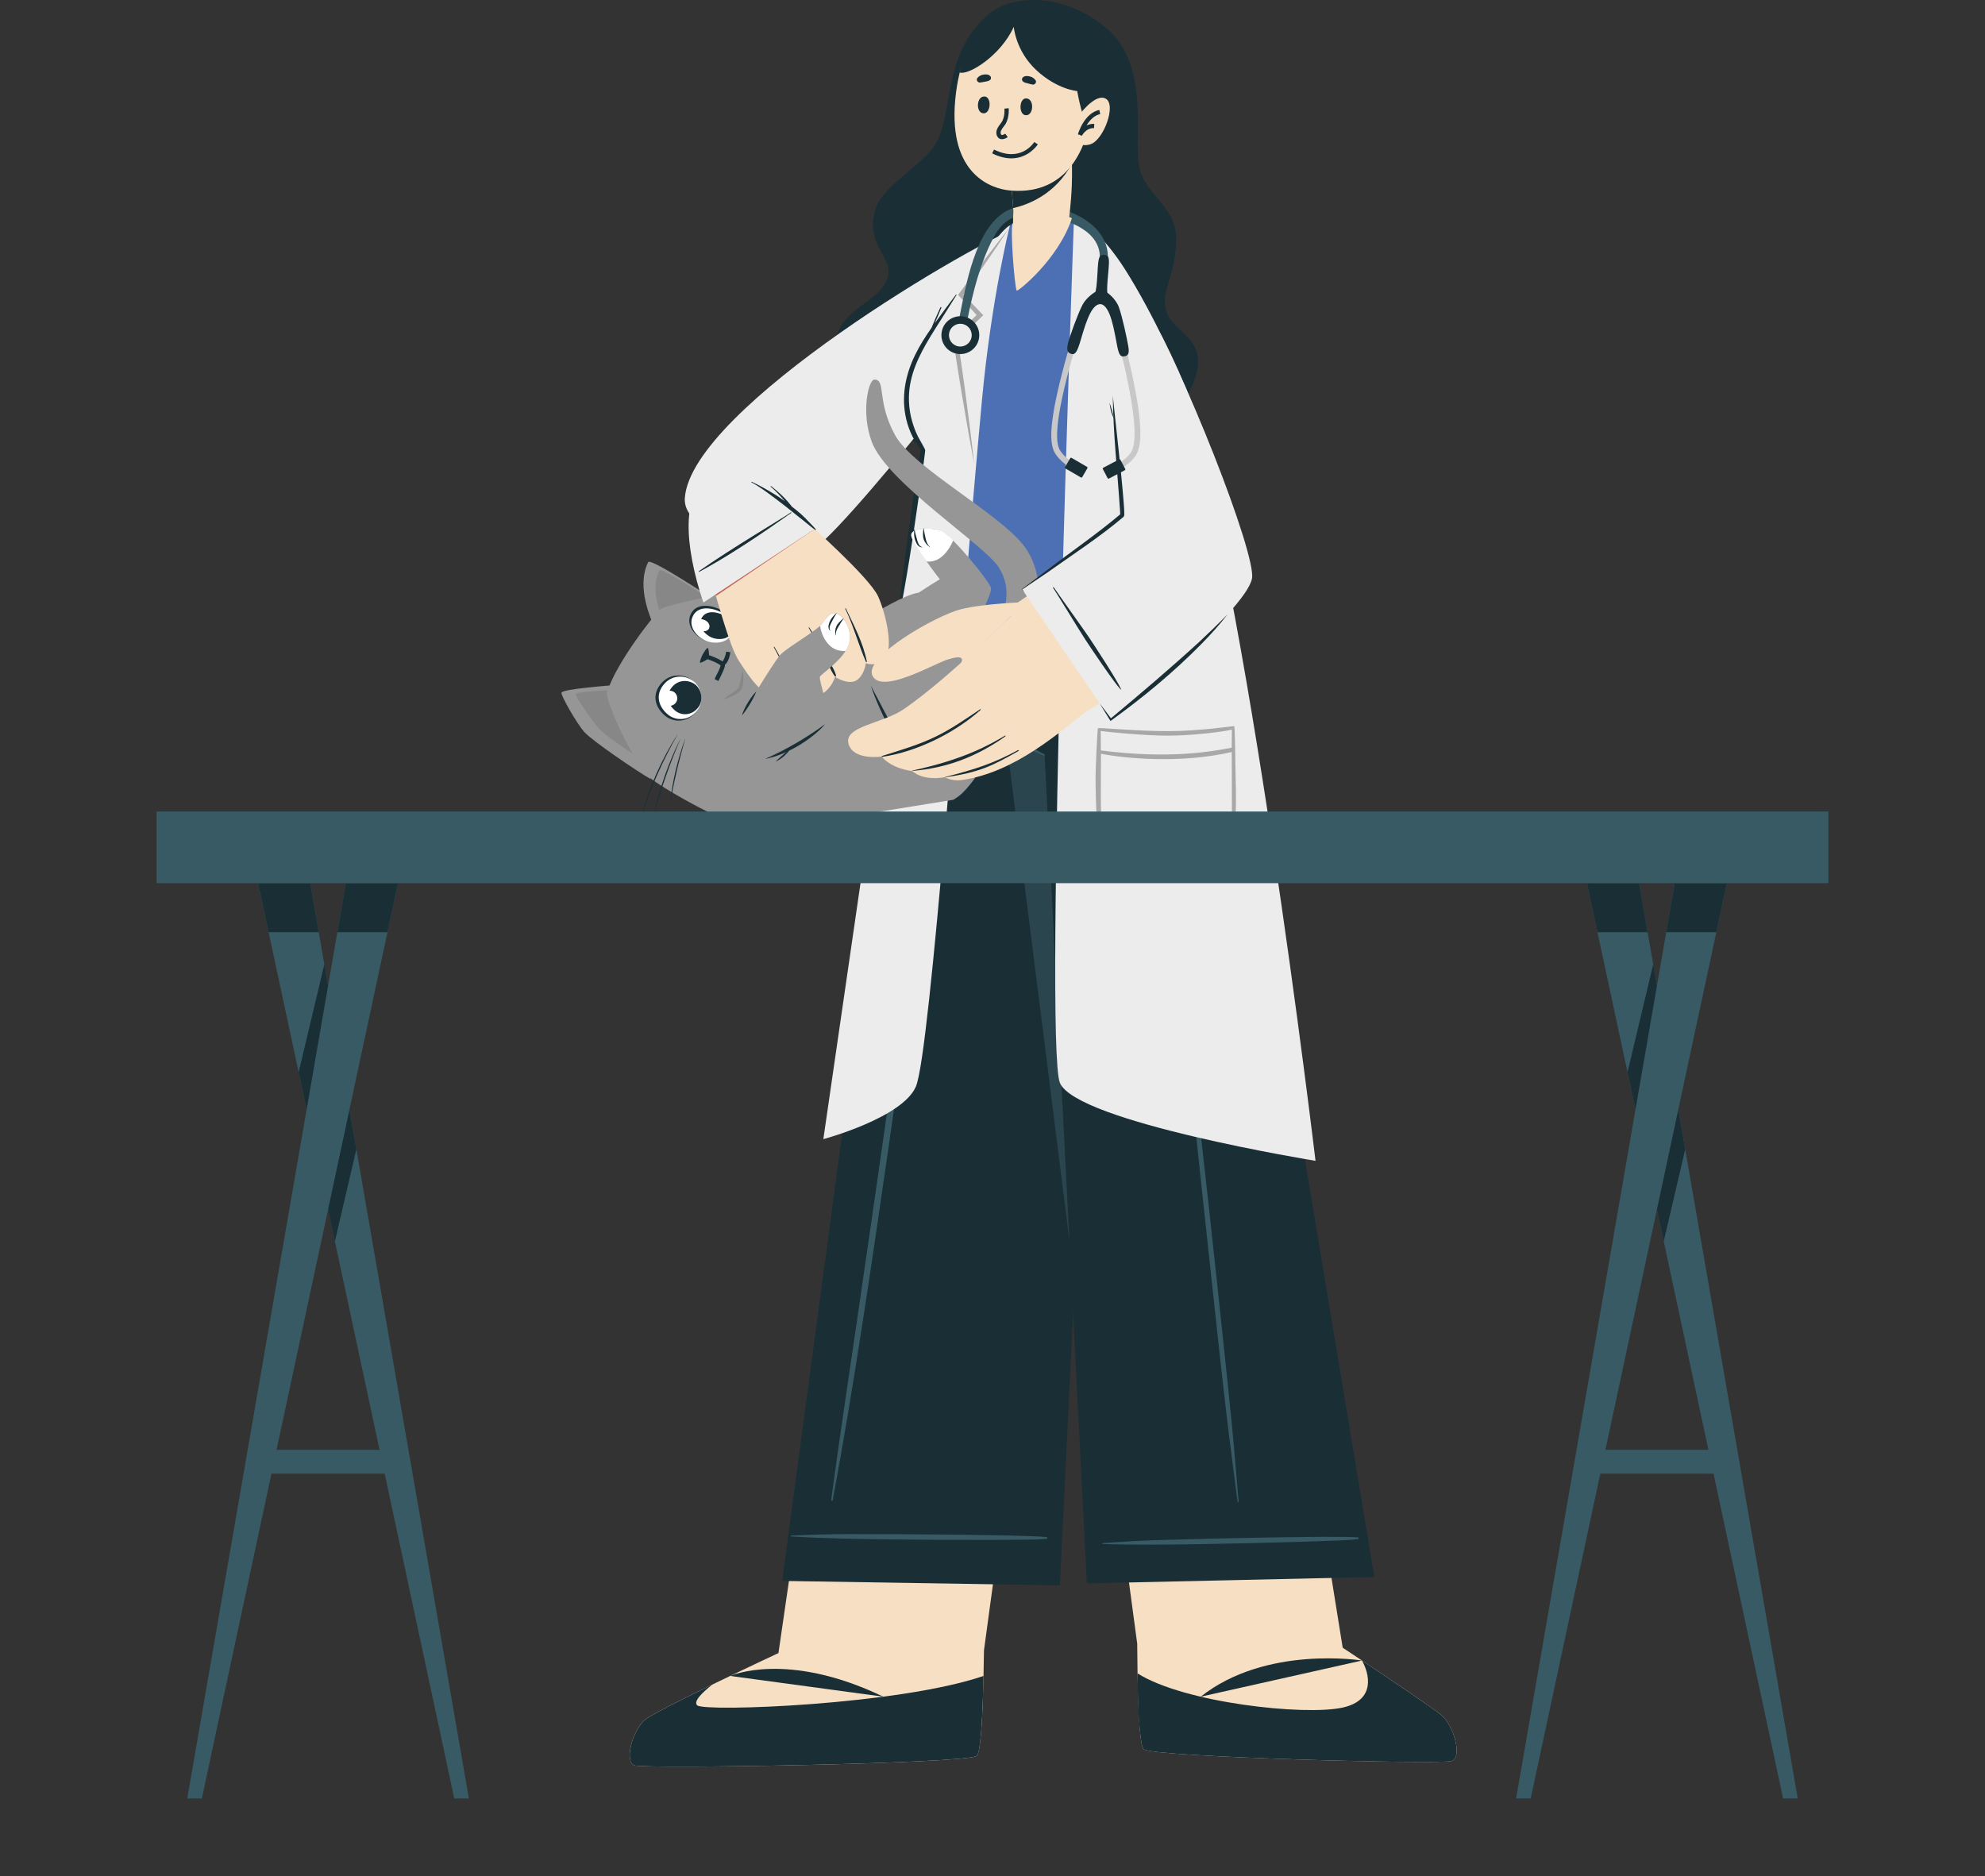 <?xml version="1.0" encoding="utf-8"?>
<!-- Generator: Adobe Illustrator 27.7.0, SVG Export Plug-In . SVG Version: 6.00 Build 0)  -->
<svg version="1.1" id="Ebene_1" xmlns="http://www.w3.org/2000/svg" xmlns:xlink="http://www.w3.org/1999/xlink" x="0px" y="0px"
	 viewBox="0 0 2226.27 2104.56" style="enable-background:new 0 0 2226.27 2104.56;" xml:space="preserve">
<rect x="0" y="0" width="2226.27" height="2104.56" fill="#333333" stroke="none"/>
<style type="text/css">
	.st0{fill:#FB6A55;}
	.st1{fill:#969696;}
	.st2{fill:#2B454E;}
	.st3{fill:#1A2E35;}
	.st4{fill:#FFABA1;}
	.st5{fill:#ECECEC;}
	.st6{fill:#DCDCDC;}
	.st7{fill:#A8A8A8;}
	.st8{fill:#4D6FB4;}
	.st9{fill:#375A64;}
	.st10{fill:#C8C8C8;}
	.st11{fill:#FFFFFF;}
	.st12{fill:#F7DFC4;}
	.st13{fill:#F2F2F2;}
	.st14{opacity:0.1;}
	.st15{opacity:0.3;fill:#1A2E35;}
	.st16{fill:#97BEDB;}
	.st17{fill:#771137;}
	.st18{fill:#FF9ABD;}
	.st19{fill:#F39C8C;}
	.st20{fill:#F4B3CC;}
	.st21{fill:#864240;}
	.st22{fill:#C26358;}
	.st23{fill:none;stroke:#1A2E35;stroke-miterlimit:10;}
	.st24{opacity:0.1;fill:#010000;}
	.st25{opacity:0.4;}
	.st26{opacity:0.2;}
	.st27{fill:#010000;}
	.st28{fill:#F4B85A;}
	.st29{fill:#FFC5C1;}
	.st30{fill:#BD5324;}
	.st31{fill:#D95000;}
	.st32{opacity:0.6;}
	.st33{clip-path:url(#SVGID_00000040539382510663038780000002039230390382908295_);}
	.st34{clip-path:url(#SVGID_00000089562966638937559500000018279287406599593128_);}
	.st35{fill:url(#SVGID_00000078024419001207522940000009622534990068147644_);}
	.st36{clip-path:url(#SVGID_00000074438904151444142190000002456966222257462965_);}
	.st37{clip-path:url(#SVGID_00000143604309328438295500000002572105333674597016_);}
	.st38{opacity:0.5;}
	.st39{fill:#334F7C;}
	.st40{clip-path:url(#SVGID_00000116233487886722901480000014073319585967772597_);}
	.st41{fill:none;stroke:#44555B;stroke-width:0.05;stroke-miterlimit:10;}
	.st42{fill:none;}
	.st43{clip-path:url(#SVGID_00000023280239501254914010000000230213928129367458_);}
	.st44{fill:#919191;}
	.st45{fill:#CCCCCC;}
	.st46{fill:#AFAFAF;}
	.st47{fill:#F4DFCE;}
	.st48{fill:#35271C;}
	.st49{fill:#DDC6B6;}
	.st50{clip-path:url(#SVGID_00000044142209097782175120000013035690652436022421_);}
	.st51{clip-path:url(#SVGID_00000173156762303091365990000013487038350706442415_);}
	.st52{clip-path:url(#SVGID_00000143613608752669994680000014975050731580624514_);}
	.st53{opacity:0.2;fill:#1A2E35;}
	.st54{fill:#D8BCA0;}
</style>
<g>
	<g>
		<g>
			<g>
				<path class="st12" d="M1135.36,1617.14c0,0-31.79,233.8-31.78,233.96c-0.58,44.72-1.88,83.91-4.44,104.12
					c0,0.11,0.01,0.22-0.05,0.33c-0.96,7.63-2.1,12.49-3.48,13.77c-0.11,0.11-0.16,0.22-0.27,0.28
					c-13.42,8.84-370.91,14.66-383.44,10.67c-12.59-3.94-2.14-40.04,11.55-51.33c13.8-11.3,149.62-74.74,149.62-74.74l34-233.66
					L1135.36,1617.14z"/>
				<path class="st3" d="M1103.08,1879.87c-0.71,32.42-1.95,59.62-3.96,75.37c0,0.11,0,0.22-0.05,0.33
					c-0.92,7.6-2.06,12.49-3.48,13.74c-0.11,0.11-0.11,0.22-0.22,0.27c-13.47,8.85-370.93,14.66-383.47,10.7
					c-12.6-3.96-2.12-40.02,11.57-51.32c6.57-5.38,41.11-22.7,75.32-39.31c-10.81,8.53-21.72,19.01-16.78,23.24
					C790.8,1920.33,1007.57,1912.51,1103.08,1879.87z"/>
				<path class="st3" d="M818.93,1879.87c0,0,63.26-28.81,171.73,23.27"/>
			</g>
			<g>
				<g>
					<polygon class="st3" points="1188.77,1778.28 877.27,1773.28 1034.02,604.39 1245.19,604.39 					"/>
				</g>
				<polygon class="st2" points="1245.19,604.39 1205.17,1437.04 1100.16,604.39 				"/>
				<g>
					<path class="st9" d="M1173.8,1724.15c-9.39-1.05-19.04-1.02-28.49-1.38c-9.04-0.35-18.09-0.51-27.13-0.65
						c-18.77-0.31-37.53-0.65-56.3-0.83c-37.08-0.36-74.17-0.6-111.25-0.51c-21.07,0.05-42.06,0.68-63.1,1.61
						c-0.68,0.03-0.69,1.02,0,1.06c37.28,2.22,74.56,2.82,111.92,3.28c37.08,0.45,74.17,0.61,111.25,0.57
						c10.4-0.01,20.8-0.1,31.21-0.21c10.55-0.1,21.39,0.03,31.89-0.98C1175.05,1725.98,1175.05,1724.29,1173.8,1724.15z"/>
					<path class="st9" d="M1073.89,665.33c-18.37,132.73-35.37,265.65-53.41,398.42c-17.97,132.22-37.02,264.29-56.22,396.34
						c-10.77,74.09-22.12,148.11-32.06,222.32c-0.15,1.14,1.55,1.61,1.77,0.44c24.31-131.76,43.55-264.54,62.77-397.12
						c19.14-132.07,36.92-264.34,53.26-396.78c9.18-74.39,18.08-148.85,25.61-223.43C1075.7,664.55,1074.03,664.36,1073.89,665.33z"
						/>
				</g>
			</g>
		</g>
		<g>
			<g>
				<path class="st12" d="M1245.49,1620.57c0,0,29.94,222.89,29.94,223.05c0.29,44.72,1.34,83.92,3.77,104.15
					c0,0.11-0.01,0.22,0.04,0.33c0.91,7.63,2.02,12.5,3.39,13.79c0.11,0.11,0.16,0.22,0.26,0.28
					c13.37,8.93,332.55,17.05,345.11,13.14c12.61-3.86,2.4-40.02-11.22-51.4c-13.73-11.39-110.88-75.7-110.88-75.7l-37.53-233.54
					L1245.49,1620.57z"/>
				<path class="st3" d="M1628.01,1975.33c-12.54,3.91-331.73-4.24-345.14-13.14c-0.11-0.05-0.11-0.22-0.22-0.33
					c-1.41-1.25-2.5-6.14-3.42-13.79c-0.05-0.11-0.05-0.22-0.05-0.33c-2.17-18.57-2.98-30.56-3.37-70.74
					c52.16,33.03,187.1,47.76,230,38.36c38.01-8.36,29.67-38.98,21.68-52.77c29.43,19.6,79.66,53.32,89.27,61.31
					C1630.4,1935.26,1640.61,1971.42,1628.01,1975.33z"/>
				<path class="st3" d="M1527.5,1862.6c0,0-107.42-17.49-180.87,40.54"/>
			</g>
			<g>
				<path class="st3" d="M1055.47,604.17c0,0,0,0.05,0.05,0.22c0.92,4.34,15.69,72.87,31.01,131.73
					c11.13,43.01,22.59,80.8,29.16,84.71c7.44,4.4,43.71,20.47,55.88,25.52l47.43,929.73l322.32-7.22L1372.97,754.75l-28.45-150.58
					H1055.47z"/>
				<g>
					<g>
						<path class="st9" d="M1096.39,811.22c25.89,8.91,50.88,21.56,74.77,34.82c0.94,0.52,0.32,1.97-0.7,1.54
							c-25.19-10.82-50.88-21.17-75.44-33.36C1093.1,813.27,1094.4,810.54,1096.39,811.22z"/>
						<path class="st9" d="M1088.81,638.69c0.07-0.87,1.6-1.06,1.59-0.12c-0.2,29.9,1.7,56.22,4.22,84.16
							c1.17,12.98,11.61,84.68,34.11,79.45c3.77-0.87,5.69-4.58,6.28-10.26c0.71-6.83-1.86-15.2-2.99-21.99
							c-2.5-15.01-4.5-30.07-5.79-45.23c-2.41-28.3-2.53-56.61,0.92-84.82c0.11-0.93,1.45-0.86,1.45,0.08
							c-0.03,39.18,0.99,78.29,6.85,117.1c2.82,18.65,12.21,46.73-7.3,49.6c-19.87,2.92-32.72-44.11-35.14-56.97
							C1086.24,713.77,1085.97,675.01,1088.81,638.69z"/>
						<path class="st9" d="M1128.13,804.11c2.03,4.81,3.67,9.83,5.06,14.86c1.08,3.91,2.55,8.14,2.1,12.22
							c-0.09,0.79-1.13,0.87-1.56,0.33c-2.64-3.35-3.75-7.92-5.23-11.89c-1.71-4.6-3.52-9.16-5.1-13.8
							C1122.36,802.75,1126.88,801.14,1128.13,804.11z"/>
					</g>
					<path class="st9" d="M1522.91,1724.45c-9.42-0.78-19.06-0.48-28.51-0.57c-9.04-0.09-18.1,0.01-27.14,0.12
						c-18.77,0.23-37.54,0.42-56.3,0.78c-37.08,0.7-74.15,1.52-111.22,2.67c-21.06,0.65-42.03,1.88-63.02,3.41
						c-0.68,0.05-0.66,1.04,0.03,1.06c37.33,1.16,74.61,0.69,111.97,0.08c37.08-0.61,74.15-1.51,111.22-2.61
						c10.4-0.31,20.79-0.7,31.19-1.1c10.54-0.41,21.38-0.58,31.85-1.89C1524.21,1726.25,1524.16,1724.56,1522.91,1724.45z"/>
					<path class="st9" d="M1381.72,1599.28c-2.79-28.41-5.8-56.79-8.75-85.19c-5.85-56.23-11.94-112.44-18.12-168.63
						c-12.36-112.44-25.07-224.84-37.94-337.22c-7.22-63.05-13.2-126.32-21.39-189.25c-0.07-0.56-0.94-0.56-0.89,0.02
						c4.89,56.87,11.82,113.59,17.59,170.37c5.71,56.22,11.29,112.45,17.12,168.66c11.67,112.46,23.74,224.87,35.98,337.27
						c3.44,31.55,6.93,63.11,10.64,94.63c3.72,31.58,8.07,63.05,12.02,94.59c0.1,0.77,1.3,0.77,1.23-0.03
						C1386.64,1656.09,1384.51,1627.67,1381.72,1599.28z"/>
				</g>
			</g>
		</g>
		<path class="st3" d="M1031.53,732.6l55.01,3.53l160.35,10.43l126.09,8.2l-28.45-150.58h-289.05c0,0,0,0.05,0.05,0.22h-21.5
			L1031.53,732.6z"/>
	</g>
	<g>
		<path class="st3" d="M1108.51,16.14c-52.66,45.14-38,110.98-59.99,146.69c-13.45,21.84-57.25,44.9-65.96,70.06
			c-14.31,41.34,20.74,56.19,12.9,78.66c-11.1,31.84-53.73,29.36-61.41,81.44c-7.68,52.08,49.63,107.48,185.63,122.49
			c136,15.01,196.42-38.87,215.6-78.97c28.97-60.57-25.5-60.71-28.58-93.71c-1.97-21.09,11.1-33.95,12.51-72.76
			c1.41-38.81-36.4-51.43-41.82-84.38c-5.44-33.11,12.03-113.05-36.4-153.94C1192.57-9.18,1134.49-6.14,1108.51,16.14z"/>
	</g>
	<g>
		<g>
			<path class="st22" d="M1184.95,279.57c-22.81,33.73-259.35,341.25-282.46,338.15c-68.04-9.13-147.3-26.72-127.08-77.81
				c31.72-80.19,262.62-236.64,361.64-280.39C1202.24,230.71,1207.46,246.29,1184.95,279.57z"/>
			<path class="st5" d="M768.09,558.27c7.9-101.27,328.13-289.02,383.7-307.42c55.57-18.4,57.2-5.59,32.41,34.48
				S933.65,614.78,907.24,618.5C880.83,622.22,764.5,604.18,768.09,558.27z"/>
		</g>
	</g>
	<path class="st8" d="M1037.08,509.04l-25.81,177.47c0,0,289.21,4.27,361-0.79c0,0-58.56-331.76-135.75-415.58
		c-38.61-41.92-83.95-38.79-112.84-9.48c-7.31,7.42-94.54,122.7-103.73,166.75C1011.94,466.27,1037.08,509.04,1037.08,509.04z"/>
	<g>
		<path class="st5" d="M1204.5,245.57c0,0-33.67,925.06-15.78,968.99c17.89,43.92,286.7,87.52,286.7,87.52
			s-78.88-662.14-150.44-863.09C1258.63,252.7,1204.5,245.57,1204.5,245.57z"/>
		<path class="st7" d="M1384.12,814.38c-0.12-0.01-40.29,5.73-73.59,5.73c-34.42,0-68.6-3.35-78.46-3.48
			c-0.91-0.01-1.35,2.9-0.75,2.97c12.86,1.65,52.35,5.58,78.59,5.58c26.24,0,61.26-4.18,71.67-6.79c-0.13,7.3-0.14,12.98-0.12,20.27
			c-24.28,4.69-71.11,12.81-146.78,3.09c-0.23-3.08,0.19-19.28-0.47-23.75c-0.1-0.68-2.9-0.8-3.04,0.23
			c-0.59,4.37-2.38,43.41-2.43,51.33c-0.13,19.55,1.16,74.75,6.02,85.44c11.02,24.23,58.16,24.27,71.21,24.38
			c13.15,0.1,55.11,1.41,70.88-13.99c8.41-8.22,10.23-52.97,9-92.51C1385.27,853.94,1385.25,814.73,1384.12,814.38z M1309.75,974.42
			c-41.69,0.05-59.82-8.68-66.25-17.38c-7.49-10.14-8.13-27.8-8.69-47.33c-0.44-15.29,0.07-63.28,0-64.25
			c24.31,4.92,88.42,11.59,146.67-1.96c0.07,22.75,0.15,40.92,0.16,63.67c0.01,16.49-1.02,44.11-9.37,53.7
			C1365.29,968.91,1339.89,974.38,1309.75,974.42z"/>
	</g>
	<g>
		<path class="st5" d="M1027.25,1218.67c-14.9,35.21-103.84,59.09-103.84,59.09l112.09-771.95c0,0-23.17-34.31-15.65-77.65
			c7.52-43.34,98.19-168.89,112.83-175.38c0,0-20.71,81.09-31.45,196.89C1076.08,721,1043.49,1180.29,1027.25,1218.67z"/>
		<path class="st3" d="M1048.43,369.53c8.06-12.87,16.36-25.6,24.28-38.56c0.22-0.36-0.35-0.8-0.61-0.45
			c-8.09,10.61-15.97,21.38-23.79,32.19c2.59-5.79,5.11-11.61,7.44-17.51c0.26-0.67-0.68-1.23-1-0.55
			c-3.59,7.6-6.84,15.34-10.03,23.11c-6.87,9.73-13.26,19.83-18.47,30.54c-11.02,22.63-15.76,47.4-9.8,72.18
			c1.65,6.85,4.05,13.44,7.21,19.73c2.15,4.29,9.09,13.56,9.05,13.82c-4.52,25.3-7.92,50.89-11.49,76.34
			c-3.61,25.76-7.28,51.51-10.27,77.34c-1.69,14.63-2.79,29.37-4.92,43.94c-0.08,0.54,0.74,0.74,0.82,0.21
			c1.85-12.69,4.6-25.26,6.85-37.89c2.25-12.65,4.39-25.32,6.43-38c4.12-25.63,7.79-51.34,11.5-77.04
			c2.1-14.53,4.4-29.06,6.05-43.65c0.18-1.6-6.39-11.97-8.33-15.95c-2.61-5.34-4.72-11-6.35-16.71
			c-3.31-11.59-4.42-23.93-3.05-35.93C1022.76,412.07,1035.51,390.15,1048.43,369.53z"/>
		<path class="st7" d="M1131.99,255.63c-8.51,12.9-17.15,25.7-25.95,38.39c-8.86,12.65-17.51,25.44-26.54,37.96l-0.19-3l21.68,22.71
			l1.79,1.88l-1.9,1.84c-9.12,8.84-18.41,17.51-27.66,26.21l0.78-2.26c3.35,23.53,6.95,47.02,9.94,70.61
			c3.18,23.56,6.16,47.14,8.76,70.79c-4.48-23.36-8.59-46.78-12.5-70.22c-4.1-23.42-7.59-46.93-11.32-70.4l-0.21-1.32l0.99-0.95
			c9.16-8.8,18.29-17.63,27.59-26.29l-0.11,3.72l-21.26-23.1l-1.33-1.44l1.14-1.56c9.1-12.47,18.58-24.66,27.86-37.01
			C1112.88,279.9,1122.37,267.72,1131.99,255.63z"/>
	</g>
	<g>
		<g>
			<path class="st1" d="M792.55,727.23c0,0,0.59-67.61,3.23-81.36c1.83-9.5,11.56-34.28,18.41-52.61
				c1.38-3.69,12.39-13.89,17.81-17.98c7.29-5.5,23.4-1.13,27.3,16.02c1.62,7.14-9.31,17.33-11.52,25.46
				c-3.1,11.41-1.18,25.31-1.22,27.59c-0.06,3.91,31.26,29.03,31.9,40.42c0.65,11.39-23.95,54.83-30.26,58.11
				C841.88,746.18,794.47,738.06,792.55,727.23z"/>
			<path class="st5" d="M828.95,604.98c6.7,3.44,16.72,4.53,22.08,4.9c3.91-6.5,9.45-13.34,8.26-18.58
				c-3.89-17.15-20-21.52-27.29-16.03c-3.73,2.82-10.09,8.52-14.15,13C817.84,588.28,819.4,600.09,828.95,604.98z"/>
			<g>
				<path class="st3" d="M849.91,576.63c0.11-0.09,0.26,0.06,0.18,0.18c-2.26,2.94-4.42,5.99-6.39,9.13
					c-1.79,2.86-3.41,5.83-3.15,9.32c0.02,0.21-0.29,0.25-0.33,0.04c-0.59-3.33-0.25-7,1.29-10.05
					C843.38,581.57,846.73,579.11,849.91,576.63z"/>
				<path class="st3" d="M840.8,571.88c0.11-0.09,0.26,0.06,0.18,0.18c-1.72,2.27-3.59,5.39-5.67,9.09
					c-1.49,2.64-4.2,6.64-2.35,9.67c0.32,0.52,0.01,0.64-0.41,0.19c-2.51-2.71-1.06-6.94,0.31-9.83
					C834.66,577.36,837.58,574.51,840.8,571.88z"/>
			</g>
			<path class="st14" d="M848.21,742.89c6.31-3.3,30.89-46.72,30.25-58.11c-0.49-8.71-18.85-25.39-27.49-34.55l-56.87,14.99
				c-1.24,24.82-1.56,61.99-1.56,61.99C794.47,738.07,841.88,746.17,848.21,742.89z"/>
		</g>
		<g>
			<path class="st1" d="M687.94,768.61c0,0-56.89,4.02-58.25,8.35c-0.89,2.83,16.87,34.24,25.7,44.18
				c8.83,9.94,60.87,45.24,74.34,52.69L687.94,768.61z"/>
			<path class="st14" d="M672.45,817.95c5.99,6.74,31.51,24.21,48.95,34.9l-31.31-78.79c-14.33,0.43-43.67,1.65-44.43,4.6
				C645,781.19,663.99,808.42,672.45,817.95z"/>
		</g>
		<g>
			<path class="st1" d="M731.88,698.73c-0.19-1.39-19.15-39.98-4.89-68.2c2.64-5.23,73.62,42.03,73.62,42.03L731.88,698.73z"/>
			<path class="st14" d="M743.2,694.42l55.06-20.96c-6.83-4.52-56.76-37.4-58.76-33.47C728.8,661.15,741.22,689.52,743.2,694.42z"/>
		</g>
		<path class="st1" d="M1029.52,664.91c-28.65,4.63-116.79,67.05-116.79,67.05s-28.56-49.93-67.35-70.01
			c-4.81-2.49-87.57,13.78-103.44,20.57c-4.52,1.94-50.9,60.08-61.27,94.44c-1.72,5.68,20.31,62.11,46.23,93.67
			c4.82,5.87,63.88,42.89,118.87,62.54l223.38-36.06c3.94-2.38,7.29-4.78,9.82-7.2c30.09-28.79,75.42-123.13,75.21-147.39
			C1153.96,718.27,1058.18,660.28,1029.52,664.91z"/>
		<g>
			<g>
				<path class="st3" d="M774.61,689.12c5.14-11.3,19.01-11.86,32.19-5.87c10.68,4.85,18.53,16.52,13.6,27.37
					c-4.93,10.85-20.8,11.73-30.82,7.18C779.56,713.24,769.03,701.4,774.61,689.12z"/>
				<path class="st11" d="M776.88,691.47c4.83-10.63,17.87-11.15,30.26-5.51c10.04,4.56,17.42,15.53,12.79,25.73
					c-4.64,10.2-19.55,11.03-28.97,6.74C781.53,714.14,771.64,703,776.88,691.47z"/>
				<path class="st3" d="M786.69,693.81c3.78-8.32,13.99-8.73,23.69-4.32c7.86,3.57,13.64,12.16,10.01,20.14
					c-3.63,7.98-15.3,8.63-22.68,5.28C790.33,711.55,782.58,702.84,786.69,693.81z"/>
				<path class="st11" d="M779.95,697.65c1.72-3.78,6.35-3.96,10.76-1.96c3.57,1.62,6.19,5.52,4.55,9.14
					c-1.65,3.63-6.95,3.92-10.3,2.4C781.6,705.71,778.09,701.75,779.95,697.65z"/>
			</g>
			<g>
				<path class="st3" d="M740.54,767.77c-9.96,12.72-5.21,26.76,6.2,35.69c9.24,7.23,24.58,7.07,34.14-5.14
					c9.56-12.21,4.39-28.43-4.29-35.22C767.91,756.3,751.35,753.96,740.54,767.77z"/>
				<path class="st11" d="M743.89,768.42c-9.36,11.95-4.89,25.15,5.82,33.55c8.68,6.8,23.1,6.64,32.09-4.83
					c8.98-11.47,4.12-26.73-4.03-33.11C769.62,757.64,754.05,755.44,743.89,768.42z"/>
				<path class="st3" d="M753.21,771.28c-7.33,9.36-3.83,19.69,4.56,26.26c6.8,5.32,18.08,5.2,25.12-3.78
					c7.03-8.98,3.23-20.92-3.15-25.92C773.35,762.84,761.17,761.12,753.21,771.28z"/>
				<path class="st11" d="M744.4,778.14c-3.33,4.25-1.74,8.94,2.07,11.92c3.09,2.42,8.21,2.36,11.41-1.72
					c3.19-4.08,1.47-9.5-1.43-11.77C753.55,774.31,748.02,773.53,744.4,778.14z"/>
			</g>
			<g>
				<g>
					<path class="st3" d="M785.33,743.32c1.27,0.48,9.42-4.38,9.85-5.21c0.43-0.82-0.19-10.41-1.28-11.22
						c-1.08-0.81-5,5.64-5.89,7.35C787.11,735.95,784.07,742.86,785.33,743.32z"/>
				</g>
			</g>
			<g>
				<path class="st3" d="M817.91,684.13c2.84-6.18,5.88-12.25,9.05-18.24c3.18-5.99,6.43-11.94,9.95-17.74
					c1.68-2.94,3.49-5.81,5.26-8.71c1.82-2.86,3.65-5.71,5.53-8.54c3.69-5.69,7.68-11.18,11.63-16.72
					c-2.17,2.61-4.37,5.21-6.44,7.91c-2.06,2.71-4.11,5.42-6.05,8.22c-3.95,5.54-7.58,11.31-11.09,17.14
					c-3.43,5.88-6.71,11.85-9.71,17.96c-1.49,3.06-2.93,6.14-4.32,9.25C820.39,677.8,819.05,680.92,817.91,684.13z"/>
				<path class="st3" d="M822.7,683.63c1.62-2.6,3.22-5.21,4.89-7.78c1.64-2.58,3.3-5.15,4.99-7.7c3.37-5.1,6.78-10.18,10.36-15.14
					c1.73-2.52,3.54-4.98,5.33-7.46l5.52-7.32l2.79-3.64l2.87-3.58c1.85-2.44,3.88-4.73,5.77-7.15c-4.27,4.39-8.39,8.95-12.25,13.72
					c-3.9,4.74-7.57,9.66-11.14,14.65c-3.5,5.04-6.93,10.13-10.12,15.36C828.5,672.83,825.43,678.14,822.7,683.63z"/>
				<path class="st3" d="M825.21,687.02c1.6-1.99,3.18-3.99,4.82-5.95c1.61-1.98,3.23-3.95,4.88-5.88c3.3-3.88,6.6-7.77,9.99-11.57
					c3.37-3.82,6.78-7.6,10.23-11.36c3.43-3.77,6.97-7.44,10.44-11.2c-1.93,1.68-3.82,3.39-5.7,5.12c-1.84,1.77-3.7,3.53-5.49,5.35
					c-3.64,3.59-7.09,7.37-10.5,11.18c-3.38,3.84-6.65,7.77-9.77,11.82C830.98,678.58,827.94,682.7,825.21,687.02z"/>
			</g>
			<g>
				<path class="st3" d="M760.54,822.91c-2.4,3.47-4.58,7.08-6.78,10.69c-2.13,3.64-4.21,7.32-6.21,11.03
					c-4.01,7.43-7.69,15.03-11.15,22.73c-3.38,7.74-6.61,15.54-9.4,23.51c-1.44,3.97-2.73,7.99-4,12.01
					c-0.65,2.01-1.21,4.04-1.77,6.07l-1.67,6.1c2.7-7.99,5.36-15.98,8.44-23.82c1.49-3.94,3.07-7.84,4.64-11.74
					c1.65-3.87,3.25-7.76,5.02-11.58c3.35-7.72,7.04-15.29,10.83-22.8C752.29,837.6,756.27,830.18,760.54,822.91z"/>
				<path class="st3" d="M763.47,828.11c-3.53,6.74-6.67,13.67-9.64,20.68c-2.98,7-5.65,14.13-8.23,21.29
					c-2.49,7.19-4.82,14.44-6.84,21.78c-2.08,7.32-3.75,14.75-5.19,22.21c1.05-3.66,1.89-7.36,3-10.99l1.54-5.48l1.66-5.45
					c1.1-3.63,2.27-7.24,3.42-10.86c1.22-3.59,2.4-7.2,3.7-10.76c2.46-7.18,5.14-14.28,7.91-21.35c1.38-3.54,2.79-7.06,4.25-10.57
					C760.47,835.09,761.97,831.6,763.47,828.11z"/>
				<path class="st3" d="M768.71,828.21c-2.35,5.89-4.3,11.93-6.12,18c-1.81,6.08-3.4,12.22-4.89,18.38
					c-1.38,6.19-2.74,12.39-3.8,18.64c-0.56,3.12-1.02,6.26-1.51,9.39c-0.43,3.14-0.82,6.29-1.17,9.44
					c1.24-6.22,2.38-12.44,3.71-18.63c1.27-6.2,2.62-12.38,4.1-18.52c1.38-6.17,2.98-12.29,4.57-18.41
					c0.78-3.06,1.63-6.11,2.49-9.16C766.91,834.29,767.8,831.25,768.71,828.21z"/>
			</g>
			<path class="st14" d="M810.69,784.57c2.96-2.21,5.99-4.2,8.96-6.18c1.46-1.04,2.96-1.97,4.34-3.03c1.36-1.03,2.77-2.12,3.66-3.2
				c0.83-0.96,1.34-2.55,1.81-4.18c0.5-1.63,0.81-3.37,1.2-5.11c0.7-3.49,1.32-7.05,2.17-10.65c0.74,3.64,0.94,7.31,0.78,11.01
				c-0.04,1.86-0.3,3.7-0.64,5.59c-0.4,1.84-0.88,3.87-2.35,5.73c-1.45,1.69-3.01,2.75-4.6,3.78c-1.61,0.98-3.23,1.88-4.91,2.64
				C817.76,782.51,814.31,783.79,810.69,784.57z"/>
		</g>
		<path class="st1" d="M1153.11,750.93c11.77-38.71,22.7-95.3-1.06-133.5c-23.77-38.2-127.5-91.21-148.41-129.71
			c-20.91-38.5-9.57-61.65-22.85-61.98c-6.8-0.17-15.45,37.03-2.92,70.23c17.09,45.28,126.39,115.42,142.26,140.34
			c15.88,24.91,7.35,49.66-4.25,75.56L1153.11,750.93z"/>
	</g>
	<g>
		<path class="st1" d="M1017.77,845.11c0,0-63.43-90.81-44.64-128.4c13.84-27.69,80.93-66.9,80.93-66.9s-31.66-41.02-32.08-49.34
			c-0.42-8.32,20.52-8.69,31.76-5.97c11.25,2.72,57.22,58.55,57.78,65.58c0.56,7.03-14.77,32.38-12.67,43.27
			c2.1,10.89,18.17,23.49,19.28,25.35c1.11,1.86,11.68,47.61,2.23,62.71C1110.92,806.51,1031.38,852.22,1017.77,845.11z"/>
		<path class="st11" d="M1039.18,629.81c17.63,2.02,27.28-17.38,29.93-23.74c-6.4-6.23-12.09-10.78-15.38-11.58
			c-11.23-2.72-32.18-2.35-31.76,5.97C1022.24,605.63,1031.89,619.77,1039.18,629.81z"/>
		<g>
			<path class="st3" d="M1035.69,592.53c0.02-0.15,0.24-0.15,0.26,0c0.56,3.85,1.28,7.7,2.2,11.49c0.84,3.44,1.9,6.83,4.71,9.19
				c0.17,0.14-0.02,0.4-0.21,0.28c-2.94-1.99-5.45-4.93-6.62-8.31C1034.63,601.06,1035.23,596.74,1035.69,592.53z"/>
			<path class="st3" d="M1025.4,593.73c0.01-0.15,0.24-0.15,0.26,0c0.45,2.95,1.43,6.64,2.7,10.91c0.9,3.05,1.93,8.02,5.55,8.84
				c0.62,0.14,0.48,0.46-0.16,0.44c-3.88-0.1-6-4.27-7.17-7.42C1025.03,602.35,1025.02,598.08,1025.4,593.73z"/>
		</g>
		<g>
			<path class="st3" d="M976.67,769.03c4.24,7.88,8.36,15.78,12.47,23.68c4.14,7.88,8.22,15.78,12.44,23.61
				c4.19,7.84,8.48,15.61,12.85,23.35c4.44,7.7,9,15.32,13.75,22.9c-6.02-6.63-11.34-13.89-16.29-21.35
				c-4.93-7.48-9.4-15.25-13.68-23.11c-4.18-7.91-8.14-15.94-11.75-24.12C982.85,785.83,979.47,777.54,976.67,769.03z"/>
			<path class="st3" d="M1100.34,707.69c4.95,5.82,9.93,11.56,15.36,16.7c0.69,0.63,1.38,1.25,2.08,1.85
				c0.73,0.63,1.33,1.04,2.27,2.07c1.54,1.87,2.14,3.87,2.71,5.8c1.06,3.9,1.36,7.78,1.65,11.64c0.38,7.72,0.07,15.38-0.64,23
				c-0.71,7.61-1.76,15.18-3.4,22.66c0.07-7.65,0.28-15.24,0.43-22.82c0.1-7.57,0.24-15.15-0.19-22.62
				c-0.2-3.72-0.5-7.47-1.33-10.95c-0.39-1.71-0.94-3.47-1.8-4.58c-0.29-0.42-1.19-1.2-1.86-1.85c-0.69-0.69-1.36-1.4-2.03-2.11
				C1108.37,720.74,1104,714.41,1100.34,707.69z"/>
			<path class="st3" d="M1008.44,832.54c1.84,3.52,3.19,7.16,4.5,10.82c1.26,3.68,2.44,7.35,3.37,11.2
				c-2.32-3.24-3.85-6.9-5.17-10.58C1009.88,840.28,1008.84,836.5,1008.44,832.54z"/>
			<path class="st3" d="M1122.54,763.14c1.92,2.4,3.24,5.11,4.31,7.92c0.51,1.41,0.96,2.86,1.25,4.35c0.29,1.48,0.48,3.04,0.22,4.57
				c-0.52-1.44-1.1-2.78-1.64-4.15c-0.56-1.36-1.07-2.74-1.6-4.11C1124.07,768.95,1123.09,766.16,1122.54,763.14z"/>
		</g>
	</g>
	<g>
		<g>
			<g>
				<rect x="291.44" y="1626.24" class="st9" width="152" height="26.72"/>
				<g>
					<g>
						<g>
							<polygon class="st9" points="525.88,2017.31 509.47,2017.31 375.58,1392.31 367.95,1356.67 343.9,1244.48 334.95,1202.64 
								301.26,1045.63 289.5,990.65 347.98,990.65 357.5,1045.63 363.76,1081.73 367.95,1105.77 391.94,1244.48 399.68,1289.12 
															"/>
						</g>
					</g>
					<polygon class="st3" points="347.98,990.65 357.5,1045.63 301.26,1045.63 289.5,990.65 					"/>
					<polygon class="st3" points="399.68,1289.12 375.58,1392.31 367.95,1356.67 343.9,1244.48 334.95,1202.64 363.76,1081.73 
						367.95,1105.77 391.94,1244.48 					"/>
				</g>
				<g>
					<g>
						<g>
							<polygon class="st9" points="446.34,990.65 434.57,1045.63 391.94,1244.48 367.95,1356.67 226.37,2017.31 210.02,2017.31 
								343.9,1244.48 367.95,1105.77 378.33,1045.63 387.86,990.65 							"/>
						</g>
					</g>
					<polygon class="st3" points="446.34,990.65 434.57,1045.63 378.33,1045.63 387.86,990.65 					"/>
				</g>
			</g>
			<g>
				<rect x="1781.82" y="1626.24" class="st9" width="152" height="26.72"/>
				<g>
					<g>
						<g>
							<polygon class="st9" points="2016.25,2017.31 1999.84,2017.31 1865.96,1392.31 1858.32,1356.67 1834.28,1244.48 
								1825.33,1202.64 1791.64,1045.63 1779.87,990.65 1838.35,990.65 1847.88,1045.63 1854.13,1081.73 1858.32,1105.77 
								1882.31,1244.48 1890.06,1289.12 							"/>
						</g>
					</g>
					<polygon class="st3" points="1838.35,990.65 1847.88,1045.63 1791.64,1045.63 1779.87,990.65 					"/>
					<polygon class="st3" points="1890.06,1289.12 1865.96,1392.31 1858.32,1356.67 1834.28,1244.48 1825.33,1202.64 
						1854.13,1081.73 1858.32,1105.77 1882.31,1244.48 					"/>
				</g>
				<g>
					<g>
						<g>
							<polyline class="st9" points="1873.52,1285.59 1858.32,1356.67 1716.75,2017.31 1700.39,2017.31 1834.28,1244.48 
								1858.32,1105.77 1868.71,1045.63 1878.24,990.65 1936.71,990.65 1924.95,1045.63 1882.31,1244.48 1873.52,1285.59 							"/>
						</g>
					</g>
					<polygon class="st3" points="1936.71,990.65 1924.95,1045.63 1868.71,1045.63 1878.24,990.65 					"/>
				</g>
			</g>
		</g>
		<g>
			<rect x="175.64" y="910.28" class="st9" width="1874.99" height="80.35"/>
		</g>
	</g>
	<g>
		<path class="st12" d="M992.86,738.08c-8.49,10.89-21.88,5.88-21.88,5.88s-0.83,10.99-8.76,18.01c-9.09,8.03-25.67-2.7-25.67-2.7
			s-3.14,10.95-12.27,17.52c-9.47,6.81-27.75-1.63-27.75-1.63s-8.53,8.59-20.49,8.61c-20.45,0.02-37.03-26.44-47.74-43.15
			c-10.71-16.71-25.44-74.16-29.36-84.82l106.69-69.68c0,0,69.36,61.29,79.17,82.73C993.04,686.91,1002.39,725.86,992.86,738.08z"/>
		<path class="st22" d="M913.69,593.37c-17.39-18.63-82.82-73.21-111.73-56.06c-28.92,17.15-21.13,65.38,0.93,131.24L913.69,593.37z
			"/>
		<g>
			<path class="st5" d="M913.69,593.37c-17.39-18.63-81.7-76.5-119.04-56.62c-29.68,15.79-27.86,73.28-5.8,139.14L913.69,593.37z"/>
			<path class="st3" d="M784.37,641.33c48.02-25.95,94.54-60.51,103.08-65.96c0.4-0.26-0.06-0.88-0.45-0.6
				c-8.1,5.78-65.55,39.5-103.13,65.9C783.44,640.98,783.91,641.58,784.37,641.33z"/>
		</g>
		<g>
			<path class="st3" d="M972.21,742.11c-4.17-21.31-14.42-40.23-23.58-59.69c-0.2-0.43-0.88-0.11-0.67,0.32
				c9.33,19.25,14.72,40.1,23.27,59.69C971.46,742.97,972.32,742.68,972.21,742.11z"/>
			<path class="st3" d="M937.71,758.02c-1.09-4.79-3.76-9.21-6.05-13.51c-2.47-4.63-5.02-9.21-7.64-13.76
				c-5.24-9.1-10.69-18.09-16.4-26.9c-0.25-0.39-0.91-0.1-0.67,0.32c5.21,9.08,10.28,18.24,15.1,27.53
				c2.41,4.65,4.79,9.32,7.13,14.01c2.18,4.36,4.12,9.14,7.23,12.93C936.88,759.2,937.88,758.74,937.71,758.02z"/>
			<path class="st3" d="M896.31,774.77c-0.78-4.2-3.91-8.26-6.09-11.87c-2.47-4.1-4.93-8.21-7.36-12.33
				c-4.86-8.25-9.71-16.5-14.28-24.91c-0.23-0.42-0.9-0.1-0.67,0.32c4.6,8.57,9.08,17.2,13.75,25.73c2.29,4.19,4.61,8.36,6.95,12.53
				c1.99,3.54,4.08,8.19,7.29,10.79C896.09,775.18,896.35,774.98,896.31,774.77z"/>
		</g>
		<path class="st3" d="M912.42,590.82c-6.56-6.72-11.39-12.33-18.96-18.34c-1.77-1.41-3.55-2.82-5.34-4.23
			c-0.5-0.65-1.01-1.29-1.51-1.92c-2.16-2.68-4.4-5.3-6.8-7.76c-4.65-4.78-9.7-9.14-14.93-13.27c-0.38-0.3-0.82,0.27-0.46,0.59
			c5.1,4.39,9.77,9.23,14.15,14.33c0.57,0.67,1.11,1.36,1.68,2.03c-3.18-2.35-6.4-4.63-9.73-6.7c-8.92-5.55-17.82-10.69-27.36-15.12
			c-0.44-0.2-0.72,0.47-0.29,0.68c16.71,8.27,63.01,46.96,68.51,51.13C917.04,596.53,915.63,594.1,912.42,590.82z"/>
	</g>
	<g>
		<g>
			<path class="st12" d="M1305,380.87c44.12,86.73,92.57,233.65,77.31,260.49c-38.24,67.23-126.26,136.22-166.92,158.56
				c-23.73,13.04-98.68-108.81-78.18-121.43c32.34-19.91,117.82-89.23,128.13-98.6c5.5-5-8.18-108.31-10.94-176.55
				C1251.4,329.16,1283.49,338.59,1305,380.87z"/>
			<g>
				<path class="st12" d="M1076.85,745.32c5.16-7.77,1.11-10.53-14.62-5.34c-15.93,5.21-73.63,39.08-83.75,17.88
					c-10.19-21.25,72.25-67.83,99.12-74.46c26.86-6.7,72.66-7.94,72.66-7.94C1136.04,687.75,1104.42,720.85,1076.85,745.32z"/>
				<g>
					<path class="st12" d="M1228.74,789.4c-41.29,33.15-90.68,76.94-149.81,85.54c-11.6,1.69-19.11-3.15-19.11-3.15
						c-26.43,4.33-36.41-6.85-36.41-6.85c-25.85-3.51-34.49-16.35-34.49-16.35s-31.09,4.74-37.07-13.57
						c-6.77-20.52,38.21-23.16,62.06-39.74c54.64-37.99,121.69-107.28,136.36-119.8L1228.74,789.4z"/>
					<g>
						<path class="st3" d="M1099.15,795.69c-16.3,10.86-32.04,21.95-49.72,30.55c-19.41,9.43-39.67,15.25-60.14,21.69
							c-0.64,0.2-0.43,1.11,0.24,1.01c38.91-5.79,80.73-26.51,110.14-52.52C1100.36,795.8,1099.96,795.15,1099.15,795.69z"/>
						<path class="st3" d="M1126.87,825.34c-16.45,9.69-45.47,26.53-103.61,38.96c-0.19,0.04-0.18,0.38,0.03,0.36
							c38.82-3.05,72.52-16.23,104.03-38.54C1128.31,825.43,1127.96,824.7,1126.87,825.34z"/>
						<path class="st3" d="M1141.47,841.55c-28.6,15.41-48.58,21.5-81.56,30.06c-0.19,0.05-0.15,0.39,0.06,0.35
							c38.51-5.8,51.82-12.26,82.17-29.51C1143.18,841.87,1142.59,840.95,1141.47,841.55z"/>
					</g>
				</g>
			</g>
		</g>
		<g>
			<path class="st5" d="M1245.77,807.22l-99.26-146l112.13-83.52c-5.38-55.91-16.09-167.72-14-206.94
				c2.46-46.01,5.73-87.99,29.67-47.61c54.77,92.35,134.82,299.25,129.87,325.63C1397.09,686.58,1245.77,807.22,1245.77,807.22z"/>
			<g>
				<path class="st3" d="M1257.31,772.99c-4.44-10.13-29.46-48.38-35.8-57.84c-6.21-9.27-33.03-46.53-39.58-56.23
					c-0.36-0.53-1.21-0.18-0.86,0.37c6.31,9.7,30.14,48.93,36.38,58.44c6.26,9.54,31.67,47.38,39.34,55.57
					C1257.07,773.58,1257.45,773.31,1257.31,772.99z"/>
				<g>
					<path class="st3" d="M1248.09,444.18c3.82,37.66,9.15,81.33,12.15,119.17c0.34,4.81,0.78,9.39,0.69,14.3
						c0.08,0.69-0.51,1.71-0.98,2.2c-25.92,22.09-57.14,42.36-84.97,62.13c0,0-28.39,19.13-28.39,19.13l0.06-0.32l2.4,4.11
						l-2.79-3.86l-0.13-0.18l0.19-0.14l27.29-20.66c26.68-20.51,57.52-41.71,82.88-63.24c0.07-0.08,0.08-0.13,0.08-0.09
						c-0.18,0.2-0.24,0.97-0.22,0.42c0.02-1.55-0.11-3.23-0.22-4.97C1253.41,530.4,1248.45,486.03,1248.09,444.18L1248.09,444.18z"
						/>
					<path class="st3" d="M1244.38,451.75c2.36,5.97,3.55,12.52,5.51,18.6C1246.43,464.8,1245.19,458.18,1244.38,451.75
						L1244.38,451.75z"/>
				</g>
			</g>
			<path class="st3" d="M1233.37,788.98c4.52,5.81,8.85,11.76,13.26,17.65l-1.49-0.24c33.9-28.21,67.52-56.78,100.06-86.56
				c10.74-10.03,21.33-20.21,31.63-30.77c-9,11.69-18.97,22.63-29.28,33.19c-31.05,31.56-65.31,59.85-101.15,85.8
				c0,0-0.93,0.67-0.93,0.67C1241.44,802.14,1237.3,795.63,1233.37,788.98L1233.37,788.98z"/>
		</g>
	</g>
	<g>
		<path class="st9" d="M1233.34,291.3c2.84-31.51-35.13-44.88-58.69-48.64c-27.92-4.45-46.62-2.52-60.66,24.34
			c-14.81,28.32-22.97,61.39-29.22,92.6c-1.17,5.82-10.26,4.17-9.09-1.67c7.2-35.97,17.89-103.12,54.27-121.95
			c33.49-17.33,117.28,3.6,112.47,56.99C1241.89,298.89,1232.81,297.18,1233.34,291.3L1233.34,291.3z"/>
		<g>
			<path class="st3" d="M1056.19,372.09c-2.12,11.53,5.5,22.59,17.03,24.71c11.53,2.12,22.59-5.5,24.71-17.03
				c2.12-11.53-5.5-22.59-17.03-24.71C1069.38,352.94,1058.31,360.56,1056.19,372.09z"/>
			<path class="st5" d="M1064.49,373.62c-1.28,6.94,3.31,13.6,10.25,14.88c6.94,1.28,13.6-3.31,14.88-10.25
				c1.28-6.94-3.31-13.6-10.25-14.88C1072.43,362.09,1065.77,366.68,1064.49,373.62z"/>
		</g>
		<g>
			<g>
				<g>
					<path class="st10" d="M1199.12,389.47c-25.27,88.15-22.14,109.89-14.99,120.25c7.53,10.91,19.92,16.99,20.44,17.25l2.81-5.79
						l-1.4,2.9l1.41-2.9c-0.11-0.05-11.41-5.63-17.96-15.11c-5.17-7.48-9.14-27.53,15.88-114.81L1199.12,389.47z"/>
					<path class="st3" d="M1200.29,513.99l-5.78,9.93c-0.31,0.53-0.13,1.21,0.4,1.52l17.35,10.09c0.53,0.31,1.21,0.13,1.52-0.4
						l5.78-9.93c0.31-0.53,0.13-1.21-0.4-1.52l-17.34-10.09C1201.28,513.28,1200.6,513.46,1200.29,513.99z"/>
				</g>
				<g>
					<path class="st10" d="M1256.94,392.93c16.15,67.2,19.61,103.87,10.88,115.39c-6.98,9.23-18.48,14.27-18.59,14.32l2.55,5.91
						c0.53-0.23,13.17-5.77,21.17-16.34c10.38-13.73,7.56-48.72-9.76-120.78L1256.94,392.93z"/>
					<path class="st3" d="M1256.64,515.78l5.34,10.17c0.28,0.54,0.07,1.22-0.47,1.5l-17.77,9.33c-0.54,0.28-1.22,0.07-1.5-0.47
						l-5.34-10.17c-0.28-0.54-0.07-1.22,0.47-1.5l17.77-9.33C1255.68,515.03,1256.35,515.24,1256.64,515.78z"/>
				</g>
			</g>
			<path class="st3" d="M1265.48,388.68c-1.63-9.28-6.47-32.34-10.55-43.94c-3.35-9.52-12.56-16.1-12.56-16.1
				c-1.27-0.15-0.47-11.4,0.38-20.57c0.76-8.1,1.82-17.51-0.06-20.17c-1.82-2.56-6.72-2.84-8.83-0.64
				c-2.27,2.34-2.59,11.82-3.05,19.94c-0.51,9.21-1.38,20.44-2.67,20.4c0,0-9.49,5.61-14.06,14.29c-5.1,9.69-14.47,35.67-16.3,43.29
				c-2.27,9.46,0.82,10.7,3.52,11.7c3.83,1.4,6.33-1.18,9.59-11.62c5.16-16.56,11.82-44.46,23.41-44.13l0-0.03
				c11.48,1.42,15.5,31.22,18.84,47.85c2.09,10.41,4.25,11.46,8.25,10.65C1264.21,399.03,1267.1,397.91,1265.48,388.68z"/>
		</g>
	</g>
	<g>
		<g>
			<g>
				<path class="st12" d="M1197.91,251.1c-2.12,5.44-22.94,41.87-48.96,41.87c-16.36,0-12.37-56.07-12.37-56.07l-0.27-3.49
					l-3.79-48.92l60.81-27.72l8.73-3.57c0,0,0.15,13.45,0.18,30.2c0.01,0.78,0.01,1.55,0.01,2.39c0.03,0.95,0.06,1.84,0.05,2.73
					c0.04,2.5,0.06,5.06,0.03,7.6c-0.01,1.94-0.02,3.82-0.1,5.86c-0.04,2.04-0.11,4.02-0.15,6.07
					C1201.27,228.17,1198.78,248.78,1197.91,251.1z"/>
				<path class="st3" d="M1202.23,183.4c-19,35.77-51.34,46.82-65.92,50.01l-3.79-48.92l60.81-27.72l8.73-3.57
					C1202.05,153.19,1202.2,166.64,1202.23,183.4z"/>
			</g>
			<g>
				<path class="st12" d="M1071.36,111.68c-8,85.74,42.45,100.21,60.94,101.91c16.79,1.55,74.13,4.68,90.95-79.77
					c16.81-84.45-20.52-115.27-58.72-120.84C1126.33,7.41,1079.36,25.94,1071.36,111.68z"/>
				<g>
					<path class="st3" d="M1099.1,92.57c2.03-0.16,3.87-0.64,5.86-1.01c2.25-0.41,4.08-0.51,5.78-2.17
						c0.92-0.89,0.92-2.77,0.13-3.74c-1.82-2.26-4.69-2.44-7.42-2.05c-2.95,0.42-5.12,1.5-7.15,3.68
						C1094.35,89.4,1096.43,92.78,1099.1,92.57z"/>
					<path class="st3" d="M1158.14,94.87c-2.01-0.31-3.81-0.93-5.77-1.44c-2.21-0.58-4.03-0.81-5.6-2.6
						c-0.85-0.96-0.71-2.83,0.14-3.74c1.98-2.12,4.86-2.08,7.55-1.49c2.92,0.64,5,1.88,6.85,4.21
						C1163.11,92.07,1160.79,95.28,1158.14,94.87z"/>
					<g>
						<g>
							<path class="st3" d="M1150.62,110.36c9.46-0.14,9.04,18.78,0.28,18.91C1142.29,129.4,1142.7,110.48,1150.62,110.36z"/>
						</g>
					</g>
					<g>
						<g>
							<path class="st3" d="M1104.49,108.25c-9.42-0.85-10.42,18.05-1.7,18.84C1111.39,127.86,1112.39,108.96,1104.49,108.25z"/>
						</g>
					</g>
				</g>
				<path class="st3" d="M1076.41,81.34c10.13,3.28,46.11-19.09,60.58-51.29c0,0,1.97,27,25.42,48.74
					c23.45,21.74,45.7,23.34,45.7,23.34s6.98,38.81,13.38,39.64s46.73-131.89-66.13-133.39c0,0-33.02-3.31-53.64,15.95
					C1081.09,43.6,1076.41,81.34,1076.41,81.34z"/>
				<g>
					<g>
						<path class="st12" d="M1209.02,130.68c0,0,18.97-26.76,31.12-19.98c12.15,6.78-2.23,45.65-16.58,50.89
							c-14.35,5.24-19.46-7.95-19.46-7.95L1209.02,130.68z"/>
					</g>
				</g>
			</g>
		</g>
		<path class="st12" d="M1136.15,250.32c-3.77,1.96,1.75,71.81,4.13,75.72c0.89,1.46,46.68-34.76,61.94-81.28
			C1202.23,244.77,1175.22,230.04,1136.15,250.32z"/>
	</g>
	<g>
		<path class="st1" d="M831.39,803.55c0,0,34.38-58.22,43.56-68.8c6.34-7.31,29.8-20.25,44.91-32.68
			c3.04-2.51,8.06-13.42,14.8-14.24c9.07-1.11,22.67,17.74,17.45,34.54c-5.23,16.8-30.43,33.16-32.45,36.51
			c-2.02,3.35,12.51,40.79,7.36,50.97c-5.15,10.18-48.19,35.45-55.31,35.14S827.62,813.89,831.39,803.55z"/>
		<path class="st11" d="M932.12,725.39c5,4.1,11.05,5.06,16.18,4.85c1.66-2.59,2.98-5.22,3.8-7.88
			c5.22-16.78-8.37-35.63-17.44-34.52c-6.75,0.82-11.77,11.74-14.81,14.25C919.85,702.09,921.04,716.3,932.12,725.39z"/>
		<g>
			<path class="st3" d="M946.04,693.6c0.11-0.09,0.27,0.05,0.18,0.17c-2.14,3.03-4.17,6.16-6.01,9.39
				c-1.68,2.93-3.17,5.97-2.77,9.44c0.02,0.21-0.28,0.26-0.32,0.06c-0.73-3.31-0.53-6.98,0.88-10.09
				C939.72,698.8,942.97,696.21,946.04,693.6z"/>
			<path class="st3" d="M938.14,687.67c0.11-0.09,0.27,0.05,0.18,0.17c-1.63,2.33-3.36,5.53-5.29,9.31
				c-1.38,2.7-3.93,6.81-1.96,9.75c0.34,0.51,0.03,0.64-0.4,0.2c-2.62-2.61-1.34-6.89-0.09-9.83
				C932.23,693.4,935.03,690.43,938.14,687.67z"/>
		</g>
		<g>
			<g>
				<path class="st3" d="M848.27,775.5c-0.92,2.53-2.05,4.92-3.26,7.26c-1.19,2.35-2.52,4.62-3.85,6.87
					c-1.38,2.23-2.77,4.45-4.28,6.6c-1.49,2.17-3.04,4.28-4.73,6.38c0.63-2.63,1.66-5.1,2.8-7.49c1.13-2.4,2.42-4.7,3.77-6.97
					c1.39-2.24,2.82-4.45,4.41-6.57C844.69,779.46,846.35,777.4,848.27,775.5z"/>
			</g>
			<g>
				<path class="st3" d="M925.44,812.14c-4.13,5.18-9.2,9.5-14.36,13.6c-5.19,4.09-10.7,7.75-16.38,11.13
					c-5.72,3.31-11.66,6.26-17.78,8.76c-6.12,2.5-12.47,4.44-18.93,5.74c5.98-2.81,11.91-5.48,17.7-8.44
					c5.77-3,11.5-6.03,17.09-9.34c5.62-3.26,11.11-6.71,16.58-10.25C914.79,819.73,920.24,816.16,925.44,812.14z"/>
				<path class="st3" d="M886.89,839.05c-0.93,1.71-2.08,3.27-3.32,4.75c-1.23,1.48-2.6,2.85-4.02,4.15
					c-2.87,2.55-6.09,4.84-9.76,6.17c1.42-1.34,2.86-2.55,4.27-3.81c1.4-1.27,2.83-2.49,4.21-3.77
					C881.1,844.03,883.86,841.47,886.89,839.05z"/>
			</g>
		</g>
	</g>
	<path class="st3" d="M1123.82,156.16c-0.44,0-0.89-0.04-1.34-0.13c-1.69-0.36-3.06-1.41-3.96-3.03
		c-3.11-5.58,1.06-10.95,3.55-14.16c0.56-0.72,1.07-1.36,1.41-1.92c3.9-6.27,3.02-14.95,3.01-15.04l4.74-0.52
		c0.05,0.42,1.09,10.39-3.7,18.08c-0.42,0.67-1.02,1.46-1.7,2.33c-2.59,3.33-4.61,6.3-3.15,8.91c0.33,0.59,0.64,0.66,0.79,0.69
		c1.07,0.25,2.98-0.7,3.93-1.41l2.84,3.82C1129.89,154.05,1126.96,156.16,1123.82,156.16z"/>
	<path class="st3" d="M1134.26,177.63c-6.21,0-13.38-1.55-21.53-5.61l2.13-4.26c30.01,14.96,44.47-7.43,45.08-8.38l4.05,2.51
		C1163.85,162.1,1153.92,177.63,1134.26,177.63z"/>
	<path class="st3" d="M1213.37,152.3l-4.42-1.71c0.28-0.97,6.95-23.67,24-27.28l0.99,4.66c-7,1.48-12.04,7.24-15.35,12.74
		c2.42-1.19,5.32-1.91,8.7-1.71l-0.31,4.76C1218.09,143.17,1213.42,152.21,1213.37,152.3z"/>
	<path class="st3" d="M805.63,763.88l-4.21-2.24c2.36-4.44,6.16-12.21,6.83-15.1c-2.56-2.61-11.36-6.1-16.45-7.77l1.48-4.53
		c1.49,0.49,14.67,4.89,18.41,8.97c1.07,1.17,1.53,2.39,1.34,3.63C812.44,750.98,806.32,762.57,805.63,763.88z"/>
	<path class="st3" d="M810.73,747.07l-1.57-4.5c2.61-0.91,4.7-7.48,5.3-11.64l4.72,0.67C818.86,733.81,816.99,744.89,810.73,747.07z
		"/>
</g>
</svg>
